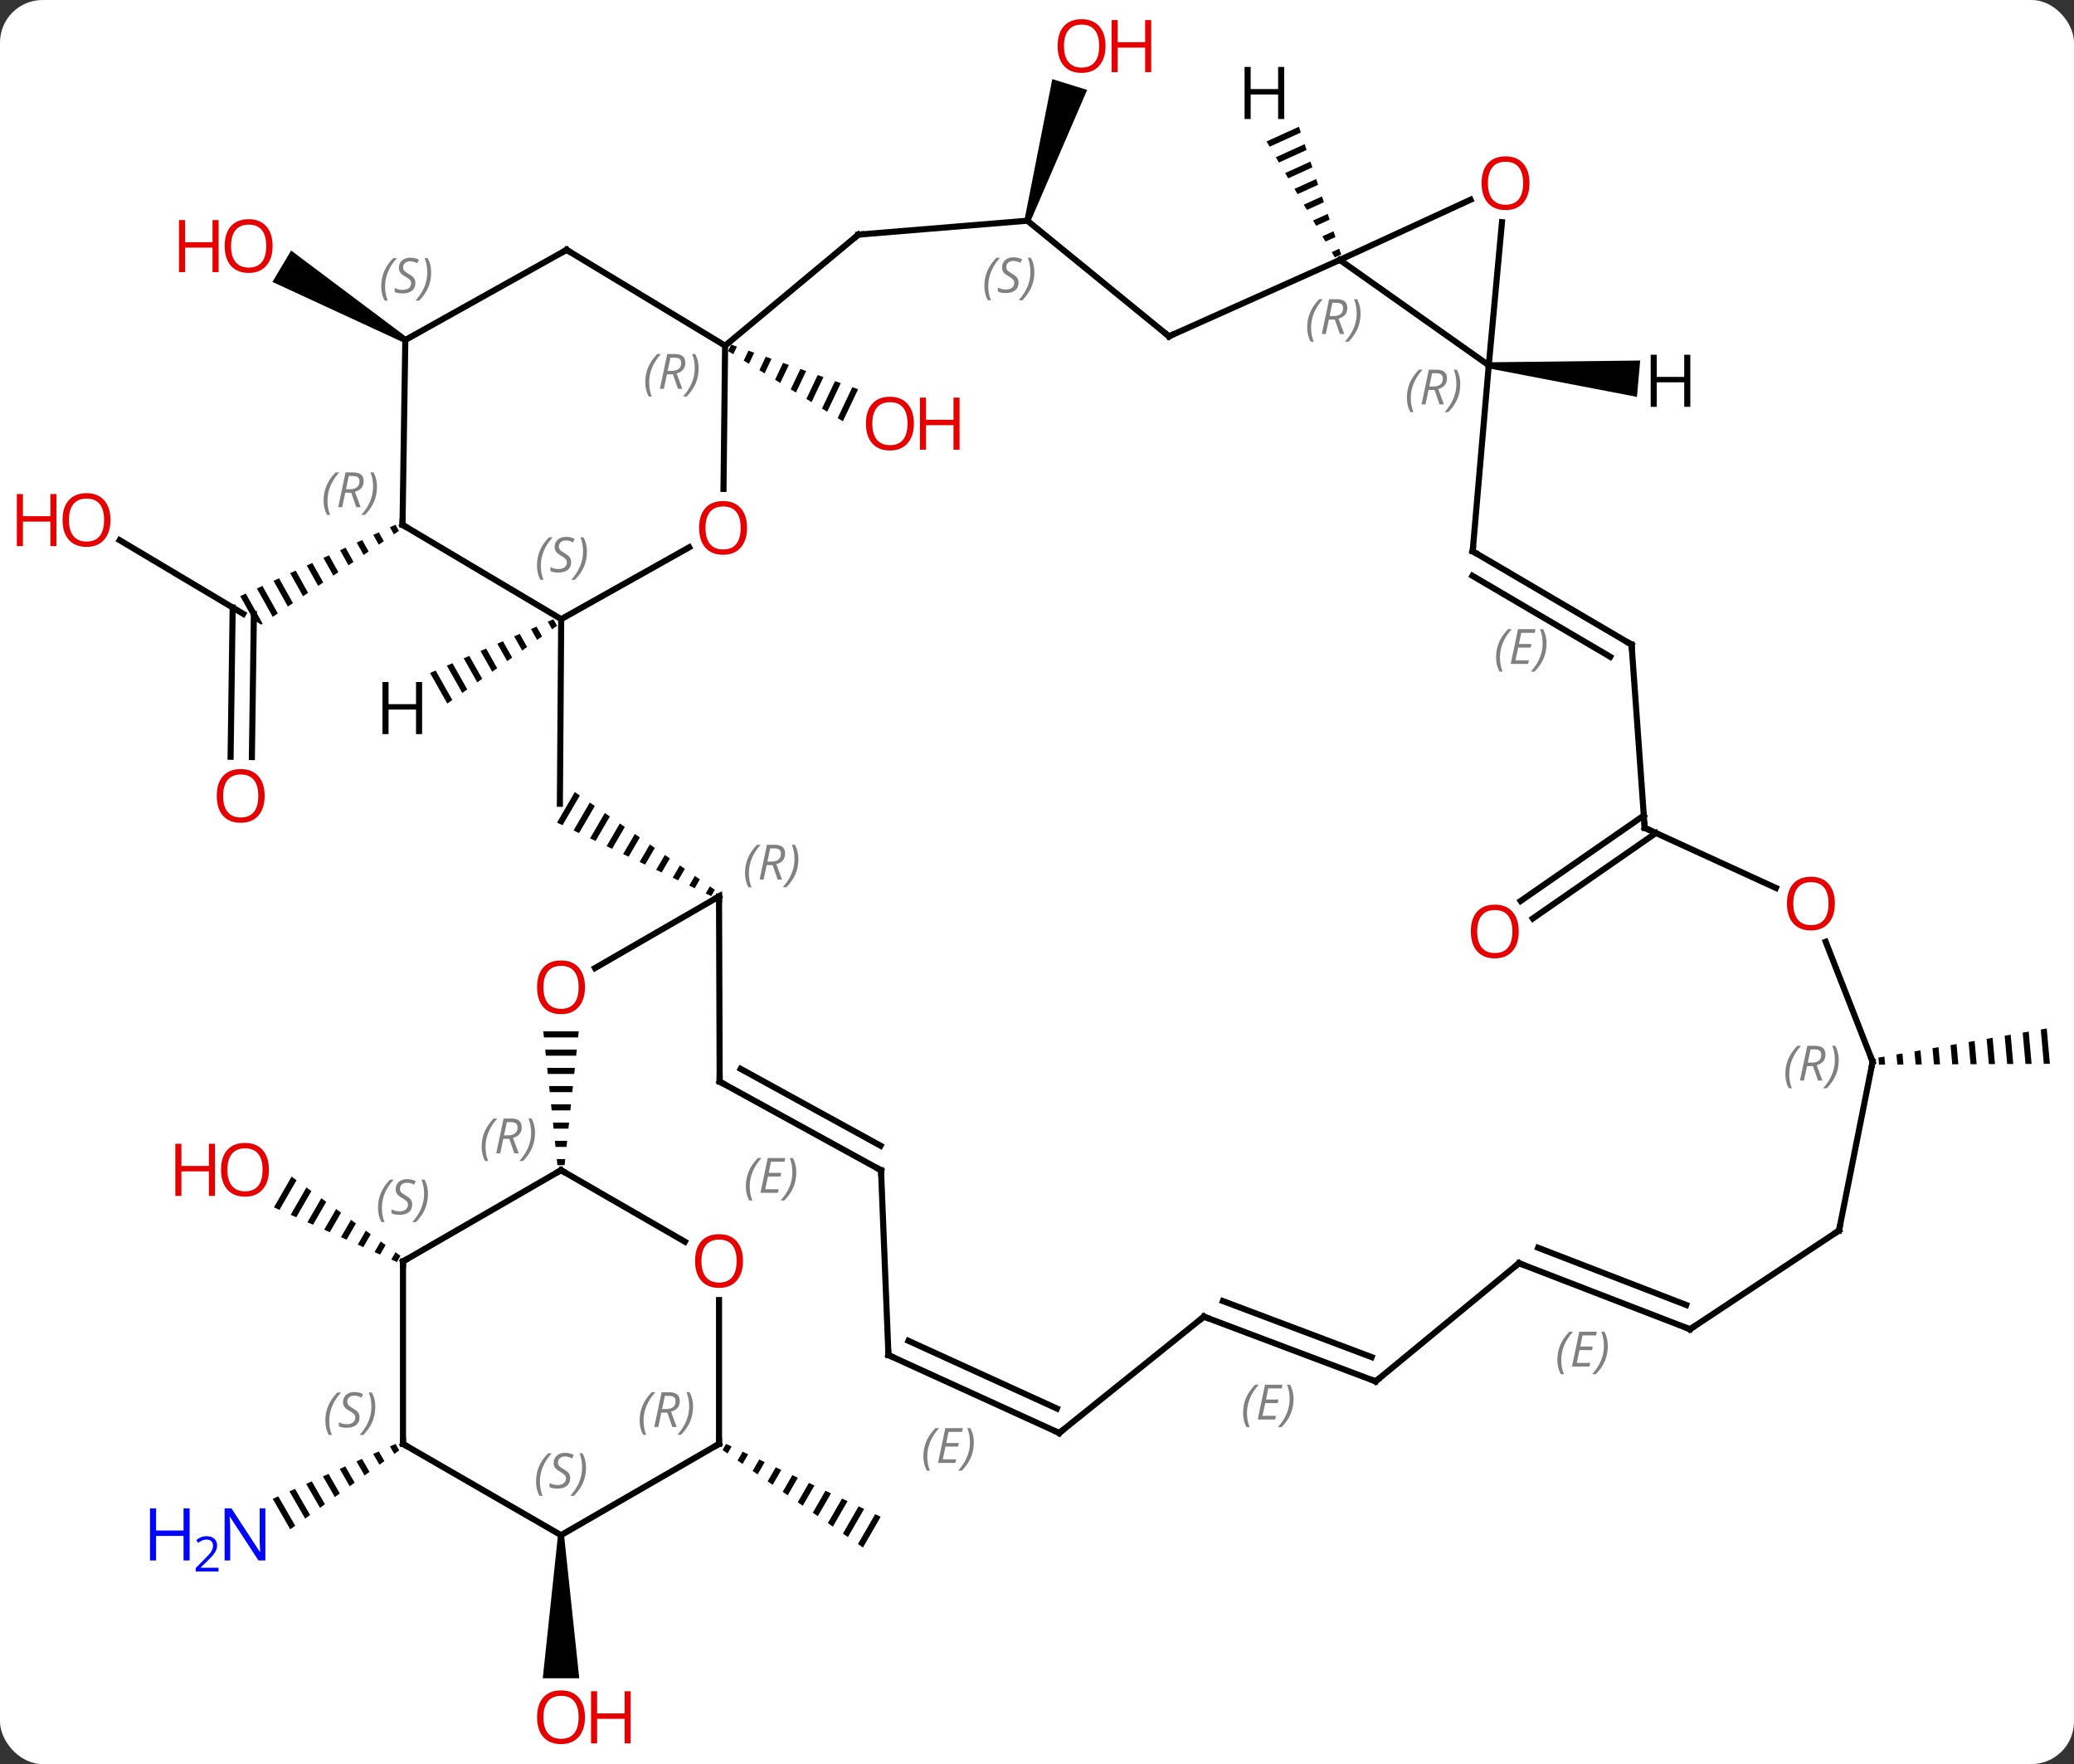 <svg width="341" viewBox="0 0 341 290" style="fill-opacity:1; color-rendering:auto; color-interpolation:auto; text-rendering:auto; stroke:black; stroke-linecap:square; stroke-miterlimit:10; shape-rendering:auto; stroke-opacity:1; fill:black; stroke-dasharray:none; font-weight:normal; stroke-width:1; font-family:'Open Sans'; font-style:normal; stroke-linejoin:miter; font-size:12; stroke-dashoffset:0; image-rendering:auto;" height="290" class="cas-substance-image" xmlns:xlink="http://www.w3.org/1999/xlink" xmlns="http://www.w3.org/2000/svg"><rect x="0" y="0" width="341" height="290" fill="#333333" stroke="none"/><svg class="cas-substance-single-component"><rect y="0" x="0" width="341" stroke="none" ry="7" rx="7" height="290" fill="white" class="cas-substance-group"/><svg y="0" x="0" width="341" viewBox="0 0 341 290" style="fill:black;" height="290" class="cas-substance-single-component-image"><svg><g><g transform="translate(176,145)" style="text-rendering:geometricPrecision; color-rendering:optimizeQuality; color-interpolation:linearRGB; stroke-linecap:butt; image-rendering:optimizeQuality;"><line y2="-56.199" y1="-44.088" x2="-156.327" x1="-136.008" style="fill:none;"/><line y2="-20.592" y1="-45.123" x2="-138.085" x1="-137.744" style="fill:none;"/><line y2="-20.543" y1="-44.064" x2="-134.585" x1="-134.258" style="fill:none;"/><path style="stroke:none;" d="M-110.976 -58.742 L-111.888 -58.323 L-111.888 -58.323 L-111.237 -57.158 L-110.407 -57.723 L-110.976 -58.742 ZM-113.711 -57.485 L-114.622 -57.066 L-114.622 -57.066 L-113.727 -55.462 L-112.897 -56.028 L-112.897 -56.028 L-113.711 -57.485 ZM-116.445 -56.227 L-117.357 -55.808 L-117.357 -55.808 L-116.217 -53.767 L-116.217 -53.767 L-115.387 -54.332 L-115.387 -54.332 L-116.445 -56.227 ZM-119.18 -54.969 L-120.091 -54.55 L-120.091 -54.55 L-118.707 -52.071 L-117.877 -52.636 L-117.877 -52.636 L-119.18 -54.969 ZM-121.915 -53.712 L-122.826 -53.293 L-122.826 -53.293 L-121.197 -50.375 L-120.367 -50.94 L-121.915 -53.712 ZM-124.649 -52.454 L-125.561 -52.035 L-125.561 -52.035 L-123.687 -48.679 L-122.857 -49.245 L-124.649 -52.454 ZM-127.383 -51.197 L-128.295 -50.777 L-126.177 -46.983 L-125.347 -47.549 L-127.383 -51.197 ZM-130.118 -49.939 L-131.03 -49.52 L-128.666 -45.288 L-127.837 -45.853 L-130.118 -49.939 ZM-132.853 -48.681 L-133.764 -48.262 L-131.156 -43.592 L-130.326 -44.157 L-132.853 -48.681 ZM-135.587 -47.424 L-136.499 -47.005 L-136.499 -47.005 L-134.302 -43.071 L-134.302 -43.071 L-133.032 -42.314 L-133.032 -42.314 L-132.816 -42.462 L-135.587 -47.424 Z"/><path style="stroke:none;" d="M-109.103 -89.538 L-109.615 -88.68 L-131.21 -98.659 L-128.134 -103.811 Z"/><path style="stroke:none;" d="M-55.788 -88.351 L-56.292 -87.291 L-56.292 -87.291 L-55.434 -86.766 L-54.84 -88.017 L-54.84 -88.017 L-55.788 -88.351 ZM-52.942 -87.35 L-53.718 -85.716 L-53.718 -85.716 L-52.86 -85.192 L-52.86 -85.192 L-51.994 -87.016 L-51.994 -87.016 L-52.942 -87.35 ZM-50.096 -86.349 L-51.144 -84.142 L-51.144 -84.142 L-50.286 -83.617 L-50.286 -83.617 L-49.148 -86.015 L-49.148 -86.015 L-50.096 -86.349 ZM-47.25 -85.347 L-48.57 -82.568 L-48.57 -82.568 L-47.712 -82.043 L-47.712 -82.043 L-46.301 -85.014 L-46.301 -85.014 L-47.25 -85.347 ZM-44.404 -84.346 L-45.996 -80.993 L-45.138 -80.468 L-43.455 -84.013 L-43.455 -84.013 L-44.404 -84.346 ZM-41.558 -83.345 L-43.422 -79.419 L-43.422 -79.419 L-42.564 -78.894 L-42.564 -78.894 L-40.609 -83.011 L-40.609 -83.011 L-41.558 -83.345 ZM-38.712 -82.344 L-40.849 -77.844 L-40.849 -77.844 L-39.99 -77.32 L-39.99 -77.32 L-37.763 -82.01 L-37.763 -82.01 L-38.712 -82.344 ZM-35.866 -81.343 L-38.275 -76.27 L-38.275 -76.27 L-37.417 -75.745 L-37.417 -75.745 L-34.917 -81.009 L-34.917 -81.009 L-35.866 -81.343 Z"/><line y2="2.367" y1="14.141" x2="-57.78" x1="-78.172" style="fill:none;"/><path style="stroke:none;" d="M-86.673 24.543 L-86.567 25.543 L-80.953 25.543 L-80.847 24.543 ZM-86.356 27.543 L-86.25 28.543 L-81.27 28.543 L-81.164 27.543 ZM-86.039 30.543 L-85.933 31.543 L-81.587 31.543 L-81.481 30.543 ZM-85.721 33.543 L-85.616 34.543 L-81.904 34.543 L-81.799 33.543 ZM-85.404 36.543 L-85.299 37.543 L-82.221 37.543 L-82.116 36.543 ZM-85.087 39.543 L-84.981 40.543 L-82.539 40.543 L-82.433 39.543 ZM-84.77 42.543 L-84.664 43.543 L-82.856 43.543 L-82.75 42.543 ZM-84.453 45.543 L-84.347 46.543 L-83.173 46.543 L-83.067 45.543 Z"/><path style="stroke:none;" d="M-6.599 -108.572 L-7.554 -108.868 L-2.984 -131.996 L2.746 -130.215 Z"/><path style="stroke:none;" d="M-128.054 48.428 L-130.965 53.477 L-130.965 53.477 L-130.046 53.885 L-127.24 49.02 L-128.054 48.428 ZM-125.614 50.204 L-128.208 54.703 L-127.289 55.111 L-127.289 55.111 L-124.8 50.795 L-125.614 50.204 ZM-123.173 51.979 L-125.45 55.928 L-125.45 55.928 L-124.531 56.337 L-122.36 52.571 L-123.173 51.979 ZM-120.733 53.755 L-122.693 57.154 L-122.693 57.154 L-121.774 57.562 L-121.774 57.562 L-119.919 54.346 L-119.919 54.346 L-120.733 53.755 ZM-118.293 55.53 L-119.936 58.379 L-119.016 58.788 L-117.479 56.122 L-118.293 55.53 ZM-115.852 57.305 L-117.178 59.605 L-117.178 59.605 L-116.259 60.013 L-115.039 57.897 L-115.039 57.897 L-115.852 57.305 ZM-113.412 59.081 L-114.421 60.831 L-113.502 61.239 L-113.502 61.239 L-112.599 59.672 L-112.599 59.672 L-113.412 59.081 ZM-110.972 60.856 L-111.664 62.056 L-111.664 62.056 L-110.745 62.465 L-110.745 62.465 L-110.158 61.448 L-110.972 60.856 Z"/><path style="stroke:none;" d="M-110.967 92.371 L-111.885 92.781 L-111.885 92.781 L-111.172 94.018 L-110.357 93.428 L-110.357 93.428 L-110.967 92.371 ZM-113.721 93.602 L-114.639 94.012 L-113.615 95.788 L-113.615 95.788 L-112.801 95.198 L-112.801 95.198 L-113.721 93.602 ZM-116.475 94.833 L-117.394 95.243 L-117.394 95.243 L-116.059 97.558 L-115.244 96.968 L-115.244 96.968 L-116.475 94.833 ZM-119.23 96.064 L-120.148 96.475 L-120.148 96.475 L-118.502 99.328 L-118.502 99.328 L-117.688 98.738 L-119.23 96.064 ZM-121.984 97.295 L-122.902 97.706 L-122.902 97.706 L-120.946 101.098 L-120.131 100.508 L-120.131 100.508 L-121.984 97.295 ZM-124.738 98.527 L-125.656 98.937 L-125.656 98.937 L-123.389 102.867 L-123.389 102.867 L-122.575 102.278 L-122.575 102.278 L-124.738 98.527 ZM-127.492 99.758 L-128.41 100.168 L-128.41 100.168 L-125.833 104.637 L-125.833 104.637 L-125.018 104.047 L-125.018 104.047 L-127.492 99.758 ZM-130.246 100.989 L-131.164 101.399 L-131.164 101.399 L-128.276 106.407 L-127.462 105.817 L-127.462 105.817 L-130.246 100.989 Z"/><path style="stroke:none;" d="M-56.621 92.362 L-57.204 93.373 L-57.204 93.373 L-56.38 93.945 L-56.38 93.945 L-55.714 92.79 L-55.714 92.79 L-56.621 92.362 ZM-53.898 93.646 L-54.73 95.09 L-54.73 95.09 L-53.906 95.662 L-53.906 95.662 L-52.99 94.074 L-52.99 94.074 L-53.898 93.646 ZM-51.174 94.93 L-52.257 96.807 L-52.257 96.807 L-51.432 97.379 L-51.432 97.379 L-50.266 95.358 L-50.266 95.358 L-51.174 94.93 ZM-48.45 96.213 L-49.783 98.524 L-49.783 98.524 L-48.958 99.096 L-48.958 99.096 L-47.542 96.641 L-47.542 96.641 L-48.45 96.213 ZM-45.726 97.497 L-47.309 100.241 L-47.309 100.241 L-46.484 100.813 L-46.484 100.813 L-44.819 97.925 L-44.819 97.925 L-45.726 97.497 ZM-43.003 98.781 L-44.835 101.958 L-44.835 101.958 L-44.01 102.53 L-42.095 99.209 L-42.095 99.209 L-43.003 98.781 ZM-40.279 100.064 L-42.361 103.675 L-42.361 103.675 L-41.536 104.247 L-41.536 104.247 L-39.371 100.492 L-39.371 100.492 L-40.279 100.064 ZM-37.555 101.348 L-39.887 105.392 L-39.062 105.964 L-39.062 105.964 L-36.647 101.776 L-36.647 101.776 L-37.555 101.348 ZM-34.831 102.632 L-37.413 107.109 L-37.413 107.109 L-36.588 107.681 L-36.588 107.681 L-33.923 103.06 L-33.923 103.06 L-34.831 102.632 ZM-32.108 103.916 L-34.939 108.826 L-34.939 108.826 L-34.114 109.398 L-34.114 109.398 L-31.2 104.344 L-31.2 104.344 L-32.108 103.916 Z"/><path style="stroke:none;" d="M-84.26 107.367 L-83.26 107.367 L-80.76 130.89 L-86.76 130.89 Z"/><line y2="-8.06" y1="5.986" x2="96.265" x1="76.019" style="fill:none;"/><line y2="-10.936" y1="3.11" x2="94.27" x1="74.024" style="fill:none;"/><path style="stroke:none;" d="M160.519 24.07 L159.531 24.241 L160.034 29.884 L160.034 29.884 L161.038 29.879 L161.038 29.879 L160.519 24.07 ZM157.554 24.583 L156.565 24.754 L156.565 24.754 L157.024 29.9 L157.024 29.9 L158.027 29.895 L158.027 29.895 L157.554 24.583 ZM154.588 25.096 L153.599 25.267 L154.014 29.915 L154.014 29.915 L155.017 29.91 L155.017 29.91 L154.588 25.096 ZM151.622 25.609 L150.633 25.78 L151.003 29.93 L151.003 29.93 L152.007 29.925 L152.007 29.925 L151.622 25.609 ZM148.656 26.123 L147.667 26.294 L147.993 29.946 L147.993 29.946 L148.996 29.941 L148.996 29.941 L148.656 26.123 ZM145.69 26.636 L144.701 26.807 L144.701 26.807 L144.983 29.961 L144.983 29.961 L145.986 29.956 L145.986 29.956 L145.69 26.636 ZM142.724 27.149 L141.735 27.32 L141.735 27.32 L141.972 29.976 L142.976 29.971 L142.724 27.149 ZM139.758 27.662 L138.769 27.833 L138.962 29.991 L138.962 29.991 L139.965 29.986 L139.965 29.986 L139.758 27.662 ZM136.792 28.175 L135.803 28.346 L135.952 30.007 L135.952 30.007 L136.955 30.002 L136.955 30.002 L136.792 28.175 ZM133.826 28.689 L132.838 28.86 L132.941 30.022 L132.941 30.022 L133.945 30.017 L133.945 30.017 L133.826 28.689 Z"/><line y2="-43.218" y1="-58.725" x2="-83.73" x1="-109.821" style="fill:none;"/><line y2="-89.109" y1="-58.725" x2="-109.359" x1="-109.821" style="fill:none;"/><line y2="-55.026" y1="-43.218" x2="-62.688" x1="-83.73" style="fill:none;"/><line y2="-12.861" y1="-43.218" x2="-83.946" x1="-83.73" style="fill:none;"/><line y2="-103.926" y1="-89.109" x2="-82.842" x1="-109.359" style="fill:none;"/><line y2="-88.173" y1="-64.628" x2="-56.781" x1="-57.044" style="fill:none;"/><path style="stroke:none;" d="M-81.491 -14.793 L-84.417 -9.773 L-83.511 -9.342 L-80.669 -14.219 L-80.669 -14.219 L-81.491 -14.793 ZM-79.024 -13.071 L-81.7 -8.479 L-81.7 -8.479 L-80.795 -8.047 L-78.201 -12.497 L-78.201 -12.497 L-79.024 -13.071 ZM-76.557 -11.349 L-78.984 -7.184 L-78.078 -6.753 L-75.734 -10.775 L-76.557 -11.349 ZM-74.089 -9.626 L-76.267 -5.89 L-75.361 -5.458 L-73.267 -9.052 L-74.089 -9.626 ZM-71.622 -7.904 L-73.55 -4.596 L-72.645 -4.164 L-70.8 -7.33 L-71.622 -7.904 ZM-69.155 -6.182 L-70.834 -3.301 L-70.834 -3.301 L-69.928 -2.87 L-68.332 -5.607 L-69.155 -6.182 ZM-66.688 -4.459 L-68.117 -2.007 L-67.212 -1.575 L-65.865 -3.885 L-66.688 -4.459 ZM-64.22 -2.737 L-65.4 -0.712 L-64.495 -0.281 L-63.398 -2.163 L-63.398 -2.163 L-64.22 -2.737 ZM-61.753 -1.014 L-62.684 0.582 L-61.778 1.014 L-61.778 1.014 L-60.931 -0.44 L-60.931 -0.44 L-61.753 -1.014 ZM-59.286 0.708 L-59.967 1.877 L-59.967 1.877 L-59.062 2.308 L-58.464 1.282 L-59.286 0.708 Z"/><line y2="-88.173" y1="-103.926" x2="-56.781" x1="-82.842" style="fill:none;"/><line y2="-106.431" y1="-88.173" x2="-34.869" x1="-56.781" style="fill:none;"/><line y2="32.811" y1="2.367" x2="-57.675" x1="-57.78" style="fill:none;"/><line y2="-108.72" y1="-106.431" x2="-7.077" x1="-34.869" style="fill:none;"/><line y2="47.385" y1="32.811" x2="-31.143" x1="-57.675" style="fill:none;"/><line y2="43.344" y1="30.716" x2="-31.229" x1="-54.219" style="fill:none;"/></g><g transform="translate(176,145)" style="stroke-linecap:butt; font-size:8.4px; fill:gray; text-rendering:geometricPrecision; image-rendering:optimizeQuality; color-rendering:optimizeQuality; font-family:'Open Sans'; font-style:italic; stroke:gray; color-interpolation:linearRGB;"><path style="stroke:none;" d="M-53.371 50.027 Q-53.371 48.699 -52.902 47.574 Q-52.433 46.449 -51.402 45.371 L-50.793 45.371 Q-51.761 46.433 -52.246 47.605 Q-52.73 48.777 -52.73 50.011 Q-52.73 51.339 -52.293 52.355 L-52.808 52.355 Q-53.371 51.324 -53.371 50.027 ZM-48.108 51.089 L-50.967 51.089 L-49.764 45.371 L-46.889 45.371 L-47.014 45.98 L-49.233 45.98 L-49.608 47.808 L-47.561 47.808 L-47.67 48.402 L-49.733 48.402 L-50.186 50.496 L-47.967 50.496 L-48.108 51.089 ZM-45.076 47.714 Q-45.076 49.042 -45.553 50.175 Q-46.029 51.308 -47.045 52.355 L-47.654 52.355 Q-45.717 50.199 -45.717 47.714 Q-45.717 46.386 -46.154 45.371 L-45.639 45.371 Q-45.076 46.433 -45.076 47.714 Z"/><line y2="-89.709" y1="-108.72" x2="16.2" x1="-7.077" style="fill:none; stroke:black;"/><line y2="77.769" y1="47.385" x2="-29.925" x1="-31.143" style="fill:none; stroke:black;"/><line y2="-102.273" y1="-89.709" x2="44.286" x1="16.2" style="fill:none; stroke:black;"/><line y2="90.57" y1="77.769" x2="-1.845" x1="-29.925" style="fill:none; stroke:black;"/><line y2="86.547" y1="75.422" x2="-2.232" x1="-26.634" style="fill:none; stroke:black;"/><path style="stroke:none;" d="M-24.18 94.433 Q-24.18 93.105 -23.712 91.98 Q-23.243 90.855 -22.212 89.776 L-21.602 89.776 Q-22.571 90.839 -23.055 92.011 Q-23.54 93.183 -23.54 94.417 Q-23.54 95.745 -23.102 96.761 L-23.618 96.761 Q-24.18 95.73 -24.18 94.433 ZM-18.917 95.495 L-21.777 95.495 L-20.573 89.776 L-17.698 89.776 L-17.823 90.386 L-20.042 90.386 L-20.417 92.214 L-18.37 92.214 L-18.48 92.808 L-20.542 92.808 L-20.995 94.901 L-18.777 94.901 L-18.917 95.495 ZM-15.886 92.12 Q-15.886 93.448 -16.362 94.581 Q-16.839 95.714 -17.854 96.761 L-18.464 96.761 Q-16.526 94.605 -16.526 92.12 Q-16.526 90.792 -16.964 89.776 L-16.448 89.776 Q-15.886 90.839 -15.886 92.12 Z"/><line y2="-84.948" y1="-102.273" x2="68.778" x1="44.286" style="fill:none; stroke:black;"/><line y2="-112.17" y1="-102.273" x2="65.781" x1="44.286" style="fill:none; stroke:black;"/><line y2="71.445" y1="90.57" x2="21.939" x1="-1.845" style="fill:none; stroke:black;"/><line y2="-108.476" y1="-84.948" x2="70.95" x1="68.778" style="fill:none; stroke:black;"/><line y2="-54.381" y1="-84.948" x2="66.132" x1="68.778" style="fill:none; stroke:black;"/><line y2="82.086" y1="71.445" x2="50.178" x1="21.939" style="fill:none; stroke:black;"/><line y2="78.098" y1="68.882" x2="49.521" x1="25.064" style="fill:none; stroke:black;"/><path style="stroke:none;" d="M28.385 87.287 Q28.385 85.959 28.854 84.834 Q29.323 83.709 30.354 82.631 L30.963 82.631 Q29.994 83.694 29.51 84.865 Q29.026 86.037 29.026 87.272 Q29.026 88.6 29.463 89.615 L28.948 89.615 Q28.385 88.584 28.385 87.287 ZM33.648 88.35 L30.789 88.35 L31.992 82.631 L34.867 82.631 L34.742 83.24 L32.523 83.24 L32.148 85.069 L34.195 85.069 L34.086 85.662 L32.023 85.662 L31.57 87.756 L33.789 87.756 L33.648 88.35 ZM36.68 84.975 Q36.68 86.303 36.203 87.436 Q35.727 88.569 34.711 89.615 L34.102 89.615 Q36.039 87.459 36.039 84.975 Q36.039 83.647 35.602 82.631 L36.117 82.631 Q36.68 83.694 36.68 84.975 Z"/><line y2="-39.03" y1="-54.381" x2="92.256" x1="66.132" style="fill:none; stroke:black;"/><line y2="-37.036" y1="-50.34" x2="88.741" x1="66.101" style="fill:none; stroke:black;"/><path style="stroke:none;" d="M69.98 -36.92 Q69.98 -38.248 70.449 -39.373 Q70.918 -40.498 71.949 -41.576 L72.558 -41.576 Q71.59 -40.514 71.105 -39.342 Q70.621 -38.17 70.621 -36.935 Q70.621 -35.607 71.058 -34.592 L70.543 -34.592 Q69.98 -35.623 69.98 -36.92 ZM75.244 -35.857 L72.384 -35.857 L73.587 -41.576 L76.462 -41.576 L76.337 -40.967 L74.119 -40.967 L73.744 -39.139 L75.79 -39.139 L75.681 -38.545 L73.619 -38.545 L73.165 -36.451 L75.384 -36.451 L75.244 -35.857 ZM78.275 -39.232 Q78.275 -37.904 77.799 -36.771 Q77.322 -35.639 76.306 -34.592 L75.697 -34.592 Q77.635 -36.748 77.635 -39.232 Q77.635 -40.56 77.197 -41.576 L77.713 -41.576 Q78.275 -40.514 78.275 -39.232 Z"/><line y2="62.658" y1="82.086" x2="73.746" x1="50.178" style="fill:none; stroke:black;"/><line y2="-8.907" y1="-39.03" x2="94.416" x1="92.256" style="fill:none; stroke:black;"/><line y2="73.515" y1="62.658" x2="101.865" x1="73.746" style="fill:none; stroke:black;"/><line y2="69.522" y1="60.121" x2="101.241" x1="76.892" style="fill:none; stroke:black;"/><path style="stroke:none;" d="M80.056 78.579 Q80.056 77.251 80.525 76.126 Q80.994 75.001 82.025 73.923 L82.634 73.923 Q81.666 74.986 81.181 76.157 Q80.697 77.329 80.697 78.564 Q80.697 79.892 81.134 80.907 L80.619 80.907 Q80.056 79.876 80.056 78.579 ZM85.319 79.642 L82.46 79.642 L83.663 73.923 L86.538 73.923 L86.413 74.532 L84.194 74.532 L83.819 76.361 L85.866 76.361 L85.757 76.954 L83.694 76.954 L83.241 79.048 L85.46 79.048 L85.319 79.642 ZM88.351 76.267 Q88.351 77.595 87.874 78.728 Q87.398 79.861 86.382 80.907 L85.773 80.907 Q87.71 78.751 87.71 76.267 Q87.71 74.939 87.273 73.923 L87.788 73.923 Q88.351 74.986 88.351 76.267 Z"/><line y2="0.97" y1="-8.907" x2="115.987" x1="94.416" style="fill:none; stroke:black;"/><line y2="57.288" y1="73.515" x2="126.363" x1="101.865" style="fill:none; stroke:black;"/><line y2="29.529" y1="9.82" x2="131.892" x1="124.176" style="fill:none; stroke:black;"/><line y2="29.529" y1="57.288" x2="131.892" x1="126.363" style="fill:none; stroke:black;"/><line y2="62.367" y1="47.367" x2="-109.74" x1="-83.76" style="fill:none; stroke:black;"/><line y2="59.126" y1="47.367" x2="-63.394" x1="-83.76" style="fill:none; stroke:black;"/><line y2="92.367" y1="62.367" x2="-109.74" x1="-109.74" style="fill:none; stroke:black;"/><line y2="92.367" y1="68.719" x2="-57.78" x1="-57.78" style="fill:none; stroke:black;"/><line y2="107.367" y1="92.367" x2="-83.76" x1="-109.74" style="fill:none; stroke:black;"/><line y2="107.367" y1="92.367" x2="-83.76" x1="-57.78" style="fill:none; stroke:black;"/><path style="fill:black; stroke:none;" d="M-85.016 -43.2 L-85.938 -42.798 L-85.938 -42.798 L-85.231 -41.545 L-84.41 -42.126 L-84.41 -42.126 L-85.016 -43.2 ZM-87.781 -41.995 L-88.702 -41.593 L-88.702 -41.593 L-87.691 -39.802 L-86.871 -40.383 L-87.781 -41.995 ZM-90.545 -40.79 L-91.467 -40.389 L-90.152 -38.059 L-90.152 -38.059 L-89.332 -38.64 L-90.545 -40.79 ZM-93.31 -39.585 L-94.231 -39.184 L-94.231 -39.184 L-92.612 -36.315 L-91.792 -36.897 L-93.31 -39.585 ZM-96.074 -38.38 L-96.996 -37.979 L-95.073 -34.572 L-94.253 -35.153 L-94.253 -35.153 L-96.074 -38.38 ZM-98.839 -37.175 L-99.76 -36.774 L-97.533 -32.829 L-96.713 -33.41 L-96.713 -33.41 L-98.839 -37.175 ZM-101.603 -35.971 L-102.525 -35.569 L-99.994 -31.085 L-99.174 -31.666 L-99.174 -31.666 L-101.603 -35.971 ZM-104.368 -34.766 L-105.289 -34.364 L-102.455 -29.342 L-102.455 -29.342 L-101.634 -29.923 L-104.368 -34.766 Z"/><path style="fill:black; stroke:none;" d="M37.56 -124.165 L32.237 -121.747 L32.237 -121.747 L32.748 -120.881 L32.748 -120.881 L37.876 -123.211 L37.876 -123.211 L37.56 -124.165 ZM38.508 -121.302 L33.768 -119.148 L33.768 -119.148 L34.279 -118.282 L34.279 -118.282 L38.824 -120.347 L38.824 -120.347 L38.508 -121.302 ZM39.456 -118.438 L35.299 -116.549 L35.299 -116.549 L35.809 -115.683 L35.809 -115.683 L39.773 -117.484 L39.773 -117.484 L39.456 -118.438 ZM40.405 -115.574 L36.83 -113.95 L36.83 -113.95 L37.34 -113.084 L37.34 -113.084 L40.721 -114.62 L40.721 -114.62 L40.405 -115.574 ZM41.353 -112.711 L38.361 -111.351 L38.361 -111.351 L38.871 -110.485 L38.871 -110.485 L41.669 -111.756 L41.669 -111.756 L41.353 -112.711 ZM42.301 -109.847 L39.892 -108.752 L39.892 -108.752 L40.403 -107.886 L40.403 -107.886 L42.618 -108.892 L42.301 -109.847 ZM43.25 -106.983 L41.423 -106.153 L41.423 -106.153 L41.933 -105.287 L41.933 -105.287 L43.566 -106.029 L43.566 -106.029 L43.25 -106.983 ZM44.198 -104.12 L42.954 -103.555 L42.954 -103.555 L43.464 -102.688 L43.464 -102.688 L44.514 -103.165 L44.514 -103.165 L44.198 -104.12 Z"/><path style="fill:black; stroke:none;" d="M68.734 -84.45 L68.823 -85.446 L93.675 -85.733 L93.141 -79.757 Z"/></g><g transform="translate(176,145)" style="fill:rgb(230,0,0); text-rendering:geometricPrecision; color-rendering:optimizeQuality; image-rendering:optimizeQuality; font-family:'Open Sans'; stroke:rgb(230,0,0); color-interpolation:linearRGB;"><path style="stroke:none;" d="M-157.84 -59.518 Q-157.84 -57.456 -158.88 -56.276 Q-159.919 -55.096 -161.762 -55.096 Q-163.653 -55.096 -164.684 -56.261 Q-165.715 -57.425 -165.715 -59.534 Q-165.715 -61.628 -164.684 -62.776 Q-163.653 -63.925 -161.762 -63.925 Q-159.903 -63.925 -158.872 -62.753 Q-157.84 -61.581 -157.84 -59.518 ZM-164.669 -59.518 Q-164.669 -57.784 -163.926 -56.878 Q-163.184 -55.971 -161.762 -55.971 Q-160.34 -55.971 -159.614 -56.87 Q-158.887 -57.768 -158.887 -59.518 Q-158.887 -61.253 -159.614 -62.143 Q-160.34 -63.034 -161.762 -63.034 Q-163.184 -63.034 -163.926 -62.136 Q-164.669 -61.237 -164.669 -59.518 Z"/><path style="stroke:none;" d="M-166.715 -55.221 L-167.715 -55.221 L-167.715 -59.253 L-172.231 -59.253 L-172.231 -55.221 L-173.231 -55.221 L-173.231 -63.784 L-172.231 -63.784 L-172.231 -60.143 L-167.715 -60.143 L-167.715 -63.784 L-166.715 -63.784 L-166.715 -55.221 Z"/><path style="stroke:none;" d="M-132.488 -14.161 Q-132.488 -12.099 -133.527 -10.919 Q-134.566 -9.739 -136.409 -9.739 Q-138.3 -9.739 -139.331 -10.903 Q-140.363 -12.068 -140.363 -14.177 Q-140.363 -16.271 -139.331 -17.419 Q-138.3 -18.568 -136.409 -18.568 Q-134.55 -18.568 -133.519 -17.396 Q-132.488 -16.224 -132.488 -14.161 ZM-139.316 -14.161 Q-139.316 -12.427 -138.573 -11.521 Q-137.831 -10.614 -136.409 -10.614 Q-134.988 -10.614 -134.261 -11.513 Q-133.534 -12.411 -133.534 -14.161 Q-133.534 -15.896 -134.261 -16.786 Q-134.988 -17.677 -136.409 -17.677 Q-137.831 -17.677 -138.573 -16.779 Q-139.316 -15.88 -139.316 -14.161 Z"/><path style="stroke:none;" d="M-131.183 -104.557 Q-131.183 -102.495 -132.222 -101.315 Q-133.261 -100.135 -135.104 -100.135 Q-136.995 -100.135 -138.026 -101.299 Q-139.058 -102.464 -139.058 -104.573 Q-139.058 -106.667 -138.026 -107.815 Q-136.995 -108.964 -135.104 -108.964 Q-133.245 -108.964 -132.214 -107.792 Q-131.183 -106.62 -131.183 -104.557 ZM-138.011 -104.557 Q-138.011 -102.823 -137.268 -101.917 Q-136.526 -101.01 -135.104 -101.01 Q-133.683 -101.01 -132.956 -101.909 Q-132.229 -102.807 -132.229 -104.557 Q-132.229 -106.292 -132.956 -107.182 Q-133.683 -108.073 -135.104 -108.073 Q-136.526 -108.073 -137.268 -107.174 Q-138.011 -106.276 -138.011 -104.557 Z"/><path style="stroke:none;" d="M-140.058 -100.26 L-141.058 -100.26 L-141.058 -104.292 L-145.573 -104.292 L-145.573 -100.26 L-146.573 -100.26 L-146.573 -108.823 L-145.573 -108.823 L-145.573 -105.182 L-141.058 -105.182 L-141.058 -108.823 L-140.058 -108.823 L-140.058 -100.26 Z"/><path style="stroke:none;" d="M-25.747 -75.367 Q-25.747 -73.305 -26.787 -72.125 Q-27.826 -70.945 -29.669 -70.945 Q-31.56 -70.945 -32.591 -72.109 Q-33.623 -73.274 -33.623 -75.383 Q-33.623 -77.477 -32.591 -78.625 Q-31.56 -79.774 -29.669 -79.774 Q-27.81 -79.774 -26.779 -78.602 Q-25.747 -77.43 -25.747 -75.367 ZM-32.576 -75.367 Q-32.576 -73.633 -31.833 -72.727 Q-31.091 -71.82 -29.669 -71.82 Q-28.247 -71.82 -27.521 -72.719 Q-26.794 -73.617 -26.794 -75.367 Q-26.794 -77.102 -27.521 -77.992 Q-28.247 -78.883 -29.669 -78.883 Q-31.091 -78.883 -31.833 -77.984 Q-32.576 -77.086 -32.576 -75.367 Z"/><path style="stroke:none;" d="M-18.232 -71.07 L-19.232 -71.07 L-19.232 -75.102 L-23.747 -75.102 L-23.747 -71.07 L-24.747 -71.07 L-24.747 -79.633 L-23.747 -79.633 L-23.747 -75.992 L-19.232 -75.992 L-19.232 -79.633 L-18.232 -79.633 L-18.232 -71.07 Z"/><path style="stroke:none;" d="M-79.823 17.297 Q-79.823 19.359 -80.862 20.539 Q-81.901 21.719 -83.744 21.719 Q-85.635 21.719 -86.666 20.555 Q-87.698 19.39 -87.698 17.281 Q-87.698 15.187 -86.666 14.039 Q-85.635 12.89 -83.744 12.89 Q-81.885 12.89 -80.854 14.062 Q-79.823 15.234 -79.823 17.297 ZM-86.651 17.297 Q-86.651 19.031 -85.908 19.937 Q-85.166 20.844 -83.744 20.844 Q-82.323 20.844 -81.596 19.945 Q-80.869 19.047 -80.869 17.297 Q-80.869 15.562 -81.596 14.672 Q-82.323 13.781 -83.744 13.781 Q-85.166 13.781 -85.908 14.68 Q-86.651 15.578 -86.651 17.297 Z"/><path style="stroke:none;" d="M5.764 -137.437 Q5.764 -135.375 4.725 -134.195 Q3.686 -133.015 1.843 -133.015 Q-0.048 -133.015 -1.079 -134.179 Q-2.111 -135.344 -2.111 -137.453 Q-2.111 -139.547 -1.079 -140.695 Q-0.048 -141.844 1.843 -141.844 Q3.702 -141.844 4.733 -140.672 Q5.764 -139.5 5.764 -137.437 ZM-1.064 -137.437 Q-1.064 -135.703 -0.321 -134.797 Q0.421 -133.89 1.843 -133.89 Q3.264 -133.89 3.991 -134.789 Q4.718 -135.687 4.718 -137.437 Q4.718 -139.172 3.991 -140.062 Q3.264 -140.953 1.843 -140.953 Q0.421 -140.953 -0.321 -140.054 Q-1.064 -139.156 -1.064 -137.437 Z"/><path style="stroke:none;" d="M13.28 -133.14 L12.28 -133.14 L12.28 -137.172 L7.764 -137.172 L7.764 -133.14 L6.764 -133.14 L6.764 -141.703 L7.764 -141.703 L7.764 -138.062 L12.28 -138.062 L12.28 -141.703 L13.28 -141.703 L13.28 -133.14 Z"/><path style="stroke:none;" d="M-131.782 47.297 Q-131.782 49.359 -132.822 50.539 Q-133.861 51.719 -135.704 51.719 Q-137.595 51.719 -138.626 50.554 Q-139.657 49.39 -139.657 47.281 Q-139.657 45.187 -138.626 44.039 Q-137.595 42.89 -135.704 42.89 Q-133.845 42.89 -132.814 44.062 Q-131.782 45.234 -131.782 47.297 ZM-138.611 47.297 Q-138.611 49.031 -137.868 49.937 Q-137.126 50.844 -135.704 50.844 Q-134.282 50.844 -133.556 49.945 Q-132.829 49.047 -132.829 47.297 Q-132.829 45.562 -133.556 44.672 Q-134.282 43.781 -135.704 43.781 Q-137.126 43.781 -137.868 44.679 Q-138.611 45.578 -138.611 47.297 Z"/><path style="stroke:none;" d="M-140.657 51.594 L-141.657 51.594 L-141.657 47.562 L-146.173 47.562 L-146.173 51.594 L-147.173 51.594 L-147.173 43.031 L-146.173 43.031 L-146.173 46.672 L-141.657 46.672 L-141.657 43.031 L-140.657 43.031 L-140.657 51.594 Z"/><path style="fill:rgb(0,5,255); stroke:none;" d="M-132.368 111.523 L-133.509 111.523 L-138.197 104.336 L-138.243 104.336 Q-138.15 105.601 -138.15 106.648 L-138.15 111.523 L-139.072 111.523 L-139.072 102.961 L-137.947 102.961 L-133.275 110.117 L-133.228 110.117 Q-133.228 109.961 -133.275 109.101 Q-133.322 108.242 -133.306 107.867 L-133.306 102.961 L-132.368 102.961 L-132.368 111.523 Z"/><path style="fill:rgb(0,5,255); stroke:none;" d="M-144.822 111.523 L-145.822 111.523 L-145.822 107.492 L-150.337 107.492 L-150.337 111.523 L-151.337 111.523 L-151.337 102.961 L-150.337 102.961 L-150.337 106.601 L-145.822 106.601 L-145.822 102.961 L-144.822 102.961 L-144.822 111.523 Z"/><path style="fill:rgb(0,5,255); stroke:none;" d="M-140.072 113.333 L-143.822 113.333 L-143.822 112.77 L-142.322 111.254 Q-141.634 110.567 -141.415 110.27 Q-141.197 109.973 -141.087 109.692 Q-140.978 109.411 -140.978 109.083 Q-140.978 108.629 -141.251 108.364 Q-141.525 108.098 -142.025 108.098 Q-142.368 108.098 -142.689 108.215 Q-143.009 108.333 -143.4 108.629 L-143.743 108.192 Q-142.962 107.536 -142.025 107.536 Q-141.228 107.536 -140.767 107.95 Q-140.306 108.364 -140.306 109.051 Q-140.306 109.598 -140.611 110.129 Q-140.915 110.661 -141.759 111.473 L-143.009 112.692 L-143.009 112.723 L-140.072 112.723 L-140.072 113.333 Z"/><path style="stroke:none;" d="M-79.823 137.297 Q-79.823 139.359 -80.862 140.539 Q-81.901 141.719 -83.744 141.719 Q-85.635 141.719 -86.666 140.554 Q-87.698 139.39 -87.698 137.281 Q-87.698 135.187 -86.666 134.039 Q-85.635 132.89 -83.744 132.89 Q-81.885 132.89 -80.854 134.062 Q-79.823 135.234 -79.823 137.297 ZM-86.651 137.297 Q-86.651 139.031 -85.908 139.937 Q-85.166 140.844 -83.744 140.844 Q-82.323 140.844 -81.596 139.945 Q-80.869 139.047 -80.869 137.297 Q-80.869 135.562 -81.596 134.672 Q-82.323 133.781 -83.744 133.781 Q-85.166 133.781 -85.908 134.679 Q-86.651 135.578 -86.651 137.297 Z"/><path style="stroke:none;" d="M-72.307 141.594 L-73.307 141.594 L-73.307 137.562 L-77.823 137.562 L-77.823 141.594 L-78.823 141.594 L-78.823 133.031 L-77.823 133.031 L-77.823 136.672 L-73.307 136.672 L-73.307 133.031 L-72.307 133.031 L-72.307 141.594 Z"/><path style="stroke:none;" d="M73.706 8.123 Q73.706 10.185 72.666 11.365 Q71.627 12.545 69.784 12.545 Q67.893 12.545 66.862 11.38 Q65.831 10.216 65.831 8.107 Q65.831 6.013 66.862 4.865 Q67.893 3.716 69.784 3.716 Q71.643 3.716 72.674 4.888 Q73.706 6.06 73.706 8.123 ZM66.877 8.123 Q66.877 9.857 67.62 10.763 Q68.362 11.67 69.784 11.67 Q71.206 11.67 71.932 10.771 Q72.659 9.873 72.659 8.123 Q72.659 6.388 71.932 5.498 Q71.206 4.607 69.784 4.607 Q68.362 4.607 67.62 5.505 Q66.877 6.404 66.877 8.123 Z"/></g><g transform="translate(176,145)" style="stroke-linecap:butt; text-rendering:geometricPrecision; color-rendering:optimizeQuality; image-rendering:optimizeQuality; font-family:'Open Sans'; color-interpolation:linearRGB; stroke-miterlimit:5;"><path style="fill:none;" d="M-109.391 -58.469 L-109.821 -58.725 L-109.813 -59.225"/></g><g transform="translate(176,145)" style="stroke-linecap:butt; font-size:8.4px; fill:gray; text-rendering:geometricPrecision; image-rendering:optimizeQuality; color-rendering:optimizeQuality; font-family:'Open Sans'; font-style:italic; stroke:gray; color-interpolation:linearRGB; stroke-miterlimit:5;"><path style="stroke:none;" d="M-122.796 -62.687 Q-122.796 -64.015 -122.327 -65.14 Q-121.859 -66.265 -120.827 -67.343 L-120.218 -67.343 Q-121.187 -66.28 -121.671 -65.109 Q-122.156 -63.937 -122.156 -62.702 Q-122.156 -61.374 -121.718 -60.358 L-122.234 -60.358 Q-122.796 -61.39 -122.796 -62.687 ZM-119.236 -63.999 L-119.736 -61.624 L-120.392 -61.624 L-119.189 -67.343 L-117.939 -67.343 Q-116.205 -67.343 -116.205 -65.905 Q-116.205 -64.546 -117.642 -64.155 L-116.705 -61.624 L-117.424 -61.624 L-118.252 -63.999 L-119.236 -63.999 ZM-118.658 -66.749 Q-119.049 -64.827 -119.111 -64.577 L-118.455 -64.577 Q-117.705 -64.577 -117.299 -64.905 Q-116.892 -65.234 -116.892 -65.859 Q-116.892 -66.327 -117.15 -66.538 Q-117.408 -66.749 -118.002 -66.749 L-118.658 -66.749 ZM-114.019 -64.999 Q-114.019 -63.671 -114.495 -62.538 Q-114.972 -61.405 -115.988 -60.358 L-116.597 -60.358 Q-114.659 -62.515 -114.659 -64.999 Q-114.659 -66.327 -115.097 -67.343 L-114.581 -67.343 Q-114.019 -66.28 -114.019 -64.999 Z"/><path style="stroke:none;" d="M-87.714 -52.014 Q-87.714 -53.342 -87.245 -54.467 Q-86.777 -55.592 -85.745 -56.67 L-85.136 -56.67 Q-86.105 -55.608 -86.589 -54.436 Q-87.073 -53.264 -87.073 -52.03 Q-87.073 -50.702 -86.636 -49.686 L-87.152 -49.686 Q-87.714 -50.717 -87.714 -52.014 ZM-82.091 -52.608 Q-82.091 -51.78 -82.638 -51.327 Q-83.185 -50.873 -84.185 -50.873 Q-84.591 -50.873 -84.904 -50.928 Q-85.216 -50.983 -85.498 -51.123 L-85.498 -51.78 Q-84.873 -51.452 -84.17 -51.452 Q-83.545 -51.452 -83.17 -51.748 Q-82.795 -52.045 -82.795 -52.561 Q-82.795 -52.873 -82.998 -53.1 Q-83.201 -53.327 -83.763 -53.655 Q-84.357 -53.983 -84.584 -54.311 Q-84.81 -54.639 -84.81 -55.092 Q-84.81 -55.827 -84.295 -56.288 Q-83.779 -56.748 -82.935 -56.748 Q-82.56 -56.748 -82.224 -56.67 Q-81.888 -56.592 -81.513 -56.42 L-81.779 -55.827 Q-82.029 -55.983 -82.349 -56.069 Q-82.67 -56.155 -82.935 -56.155 Q-83.466 -56.155 -83.787 -55.881 Q-84.107 -55.608 -84.107 -55.139 Q-84.107 -54.936 -84.037 -54.788 Q-83.966 -54.639 -83.826 -54.506 Q-83.685 -54.373 -83.263 -54.123 Q-82.701 -53.78 -82.498 -53.584 Q-82.295 -53.389 -82.193 -53.155 Q-82.091 -52.92 -82.091 -52.608 ZM-79.497 -54.327 Q-79.497 -52.998 -79.974 -51.866 Q-80.45 -50.733 -81.466 -49.686 L-82.075 -49.686 Q-80.138 -51.842 -80.138 -54.327 Q-80.138 -55.655 -80.575 -56.67 L-80.06 -56.67 Q-79.497 -55.608 -79.497 -54.327 Z"/><path style="stroke:none;" d="M-113.324 -97.905 Q-113.324 -99.233 -112.856 -100.358 Q-112.387 -101.483 -111.356 -102.561 L-110.746 -102.561 Q-111.715 -101.499 -112.199 -100.327 Q-112.684 -99.155 -112.684 -97.921 Q-112.684 -96.592 -112.246 -95.577 L-112.762 -95.577 Q-113.324 -96.608 -113.324 -97.905 ZM-107.702 -98.499 Q-107.702 -97.671 -108.249 -97.217 Q-108.796 -96.764 -109.796 -96.764 Q-110.202 -96.764 -110.514 -96.819 Q-110.827 -96.874 -111.108 -97.014 L-111.108 -97.671 Q-110.483 -97.342 -109.78 -97.342 Q-109.155 -97.342 -108.78 -97.639 Q-108.405 -97.936 -108.405 -98.452 Q-108.405 -98.764 -108.608 -98.991 Q-108.811 -99.217 -109.374 -99.546 Q-109.968 -99.874 -110.194 -100.202 Q-110.421 -100.53 -110.421 -100.983 Q-110.421 -101.717 -109.905 -102.178 Q-109.389 -102.639 -108.546 -102.639 Q-108.171 -102.639 -107.835 -102.561 Q-107.499 -102.483 -107.124 -102.311 L-107.389 -101.717 Q-107.639 -101.874 -107.96 -101.96 Q-108.28 -102.046 -108.546 -102.046 Q-109.077 -102.046 -109.397 -101.772 Q-109.718 -101.499 -109.718 -101.03 Q-109.718 -100.827 -109.647 -100.678 Q-109.577 -100.53 -109.436 -100.397 Q-109.296 -100.264 -108.874 -100.014 Q-108.311 -99.671 -108.108 -99.475 Q-107.905 -99.28 -107.803 -99.046 Q-107.702 -98.811 -107.702 -98.499 ZM-105.107 -100.217 Q-105.107 -98.889 -105.584 -97.756 Q-106.061 -96.624 -107.076 -95.577 L-107.686 -95.577 Q-105.748 -97.733 -105.748 -100.217 Q-105.748 -101.546 -106.186 -102.561 L-105.67 -102.561 Q-105.107 -101.499 -105.107 -100.217 Z"/></g><g transform="translate(176,145)" style="stroke-linecap:butt; fill:rgb(230,0,0); text-rendering:geometricPrecision; color-rendering:optimizeQuality; image-rendering:optimizeQuality; font-family:'Open Sans'; stroke:rgb(230,0,0); color-interpolation:linearRGB; stroke-miterlimit:5;"><path style="stroke:none;" d="M-53.179 -58.222 Q-53.179 -56.16 -54.219 -54.98 Q-55.258 -53.8 -57.101 -53.8 Q-58.992 -53.8 -60.023 -54.965 Q-61.054 -56.129 -61.054 -58.238 Q-61.054 -60.332 -60.023 -61.48 Q-58.992 -62.629 -57.101 -62.629 Q-55.242 -62.629 -54.211 -61.457 Q-53.179 -60.285 -53.179 -58.222 ZM-60.008 -58.222 Q-60.008 -56.488 -59.265 -55.582 Q-58.523 -54.675 -57.101 -54.675 Q-55.679 -54.675 -54.953 -55.574 Q-54.226 -56.472 -54.226 -58.222 Q-54.226 -59.957 -54.953 -60.847 Q-55.679 -61.738 -57.101 -61.738 Q-58.523 -61.738 -59.265 -60.84 Q-60.008 -59.941 -60.008 -58.222 Z"/><path style="fill:none; stroke:black;" d="M-83.278 -103.682 L-82.842 -103.926 L-82.414 -103.667"/></g><g transform="translate(176,145)" style="stroke-linecap:butt; font-size:8.4px; fill:gray; text-rendering:geometricPrecision; image-rendering:optimizeQuality; color-rendering:optimizeQuality; font-family:'Open Sans'; font-style:italic; stroke:gray; color-interpolation:linearRGB; stroke-miterlimit:5;"><path style="stroke:none;" d="M-69.907 -82.145 Q-69.907 -83.473 -69.438 -84.598 Q-68.97 -85.723 -67.938 -86.801 L-67.329 -86.801 Q-68.298 -85.739 -68.782 -84.567 Q-69.266 -83.395 -69.266 -82.161 Q-69.266 -80.832 -68.829 -79.817 L-69.345 -79.817 Q-69.907 -80.848 -69.907 -82.145 ZM-66.347 -83.457 L-66.847 -81.082 L-67.503 -81.082 L-66.3 -86.801 L-65.05 -86.801 Q-63.316 -86.801 -63.316 -85.364 Q-63.316 -84.004 -64.753 -83.614 L-63.816 -81.082 L-64.534 -81.082 L-65.363 -83.457 L-66.347 -83.457 ZM-65.769 -86.207 Q-66.159 -84.286 -66.222 -84.036 L-65.566 -84.036 Q-64.816 -84.036 -64.409 -84.364 Q-64.003 -84.692 -64.003 -85.317 Q-64.003 -85.786 -64.261 -85.997 Q-64.519 -86.207 -65.113 -86.207 L-65.769 -86.207 ZM-61.13 -84.457 Q-61.13 -83.129 -61.606 -81.997 Q-62.083 -80.864 -63.099 -79.817 L-63.708 -79.817 Q-61.77 -81.973 -61.77 -84.457 Q-61.77 -85.786 -62.208 -86.801 L-61.692 -86.801 Q-61.13 -85.739 -61.13 -84.457 Z"/><path style="fill:none; stroke:black;" d="M-58.213 2.617 L-57.78 2.367 L-57.778 2.867"/><path style="stroke:none;" d="M-53.508 -1.469 Q-53.508 -2.797 -53.04 -3.922 Q-52.571 -5.047 -51.54 -6.125 L-50.93 -6.125 Q-51.899 -5.063 -52.383 -3.891 Q-52.868 -2.719 -52.868 -1.484 Q-52.868 -0.156 -52.43 0.859 L-52.946 0.859 Q-53.508 -0.172 -53.508 -1.469 ZM-49.948 -2.781 L-50.448 -0.406 L-51.105 -0.406 L-49.901 -6.125 L-48.651 -6.125 Q-46.917 -6.125 -46.917 -4.688 Q-46.917 -3.328 -48.355 -2.938 L-47.417 -0.406 L-48.136 -0.406 L-48.964 -2.781 L-49.948 -2.781 ZM-49.37 -5.531 Q-49.761 -3.61 -49.823 -3.36 L-49.167 -3.36 Q-48.417 -3.36 -48.011 -3.688 Q-47.605 -4.016 -47.605 -4.641 Q-47.605 -5.109 -47.862 -5.32 Q-48.12 -5.531 -48.714 -5.531 L-49.37 -5.531 ZM-44.731 -3.781 Q-44.731 -2.453 -45.208 -1.32 Q-45.684 -0.188 -46.7 0.859 L-47.309 0.859 Q-45.372 -1.297 -45.372 -3.781 Q-45.372 -5.109 -45.809 -6.125 L-45.294 -6.125 Q-44.731 -5.063 -44.731 -3.781 Z"/><path style="fill:none; stroke:black;" d="M-35.253 -106.111 L-34.869 -106.431 L-34.371 -106.472"/><path style="fill:none; stroke:black;" d="M-57.677 32.311 L-57.675 32.811 L-57.237 33.052"/><path style="stroke:none;" d="M-14.153 -97.968 Q-14.153 -99.296 -13.685 -100.421 Q-13.216 -101.546 -12.185 -102.624 L-11.575 -102.624 Q-12.544 -101.561 -13.028 -100.389 Q-13.513 -99.218 -13.513 -97.983 Q-13.513 -96.655 -13.075 -95.639 L-13.591 -95.639 Q-14.153 -96.671 -14.153 -97.968 ZM-8.531 -98.561 Q-8.531 -97.733 -9.078 -97.28 Q-9.625 -96.827 -10.625 -96.827 Q-11.031 -96.827 -11.344 -96.882 Q-11.656 -96.936 -11.937 -97.077 L-11.937 -97.733 Q-11.312 -97.405 -10.609 -97.405 Q-9.984 -97.405 -9.609 -97.702 Q-9.234 -97.999 -9.234 -98.514 Q-9.234 -98.827 -9.437 -99.053 Q-9.64 -99.28 -10.203 -99.608 Q-10.797 -99.936 -11.023 -100.264 Q-11.25 -100.593 -11.25 -101.046 Q-11.25 -101.78 -10.734 -102.241 Q-10.219 -102.702 -9.375 -102.702 Q-9 -102.702 -8.664 -102.624 Q-8.328 -102.546 -7.953 -102.374 L-8.219 -101.78 Q-8.469 -101.936 -8.789 -102.022 Q-9.109 -102.108 -9.375 -102.108 Q-9.906 -102.108 -10.226 -101.835 Q-10.547 -101.561 -10.547 -101.093 Q-10.547 -100.889 -10.476 -100.741 Q-10.406 -100.593 -10.265 -100.46 Q-10.125 -100.327 -9.703 -100.077 Q-9.14 -99.733 -8.937 -99.538 Q-8.734 -99.343 -8.633 -99.108 Q-8.531 -98.874 -8.531 -98.561 ZM-5.936 -100.28 Q-5.936 -98.952 -6.413 -97.819 Q-6.89 -96.686 -7.905 -95.639 L-8.515 -95.639 Q-6.577 -97.796 -6.577 -100.28 Q-6.577 -101.608 -7.015 -102.624 L-6.499 -102.624 Q-5.936 -101.561 -5.936 -100.28 Z"/><path style="fill:none; stroke:black;" d="M-31.581 47.144 L-31.143 47.385 L-31.123 47.885"/><path style="fill:none; stroke:black;" d="M15.813 -90.025 L16.2 -89.709 L16.656 -89.913"/><path style="fill:none; stroke:black;" d="M-29.945 77.269 L-29.925 77.769 L-29.47 77.976"/><path style="stroke:none;" d="M38.924 -91.156 Q38.924 -92.485 39.393 -93.61 Q39.861 -94.735 40.893 -95.813 L41.502 -95.813 Q40.533 -94.75 40.049 -93.578 Q39.564 -92.406 39.564 -91.172 Q39.564 -89.844 40.002 -88.828 L39.486 -88.828 Q38.924 -89.86 38.924 -91.156 ZM42.484 -92.469 L41.984 -90.094 L41.328 -90.094 L42.531 -95.813 L43.781 -95.813 Q45.515 -95.813 45.515 -94.375 Q45.515 -93.016 44.078 -92.625 L45.015 -90.094 L44.296 -90.094 L43.468 -92.469 L42.484 -92.469 ZM43.062 -95.219 Q42.671 -93.297 42.609 -93.047 L43.265 -93.047 Q44.015 -93.047 44.421 -93.375 Q44.828 -93.703 44.828 -94.328 Q44.828 -94.797 44.57 -95.008 Q44.312 -95.219 43.718 -95.219 L43.062 -95.219 ZM47.701 -93.469 Q47.701 -92.141 47.224 -91.008 Q46.748 -89.875 45.732 -88.828 L45.123 -88.828 Q47.06 -90.985 47.06 -93.469 Q47.06 -94.797 46.623 -95.813 L47.139 -95.813 Q47.701 -94.75 47.701 -93.469 Z"/><path style="fill:none; stroke:black;" d="M-2.3 90.363 L-1.845 90.57 L-1.455 90.257"/><path style="stroke:none;" d="M55.318 -79.575 Q55.318 -80.903 55.787 -82.028 Q56.256 -83.153 57.287 -84.232 L57.896 -84.232 Q56.928 -83.169 56.443 -81.997 Q55.959 -80.825 55.959 -79.591 Q55.959 -78.263 56.396 -77.247 L55.881 -77.247 Q55.318 -78.278 55.318 -79.575 ZM58.878 -80.888 L58.378 -78.513 L57.722 -78.513 L58.925 -84.232 L60.175 -84.232 Q61.909 -84.232 61.909 -82.794 Q61.909 -81.435 60.472 -81.044 L61.409 -78.513 L60.691 -78.513 L59.862 -80.888 L58.878 -80.888 ZM59.456 -83.638 Q59.066 -81.716 59.003 -81.466 L59.659 -81.466 Q60.409 -81.466 60.816 -81.794 Q61.222 -82.122 61.222 -82.747 Q61.222 -83.216 60.964 -83.427 Q60.706 -83.638 60.112 -83.638 L59.456 -83.638 ZM64.095 -81.888 Q64.095 -80.56 63.619 -79.427 Q63.142 -78.294 62.127 -77.247 L61.517 -77.247 Q63.455 -79.403 63.455 -81.888 Q63.455 -83.216 63.017 -84.232 L63.533 -84.232 Q64.095 -83.169 64.095 -81.888 Z"/></g><g transform="translate(176,145)" style="stroke-linecap:butt; fill:rgb(230,0,0); text-rendering:geometricPrecision; color-rendering:optimizeQuality; image-rendering:optimizeQuality; font-family:'Open Sans'; stroke:rgb(230,0,0); color-interpolation:linearRGB; stroke-miterlimit:5;"><path style="stroke:none;" d="M75.472 -114.889 Q75.472 -112.827 74.433 -111.647 Q73.394 -110.467 71.551 -110.467 Q69.66 -110.467 68.629 -111.632 Q67.597 -112.796 67.597 -114.905 Q67.597 -116.999 68.629 -118.147 Q69.66 -119.296 71.551 -119.296 Q73.41 -119.296 74.441 -118.124 Q75.472 -116.952 75.472 -114.889 ZM68.644 -114.889 Q68.644 -113.155 69.387 -112.249 Q70.129 -111.342 71.551 -111.342 Q72.972 -111.342 73.699 -112.241 Q74.426 -113.139 74.426 -114.889 Q74.426 -116.624 73.699 -117.514 Q72.972 -118.405 71.551 -118.405 Q70.129 -118.405 69.387 -117.507 Q68.644 -116.608 68.644 -114.889 Z"/><path style="fill:none; stroke:black;" d="M21.549 71.758 L21.939 71.445 L22.407 71.621"/><path style="fill:none; stroke:black;" d="M66.175 -54.879 L66.132 -54.381 L66.563 -54.128"/><path style="fill:none; stroke:black;" d="M49.71 81.91 L50.178 82.086 L50.564 81.768"/><path style="fill:none; stroke:black;" d="M91.825 -39.283 L92.256 -39.03 L92.292 -38.531"/><path style="fill:none; stroke:black;" d="M73.36 62.976 L73.746 62.658 L74.212 62.838"/><path style="fill:none; stroke:black;" d="M94.38 -9.406 L94.416 -8.907 L94.871 -8.699"/><path style="fill:none; stroke:black;" d="M101.399 73.335 L101.865 73.515 L102.282 73.239"/><path style="stroke:none;" d="M125.68 3.536 Q125.68 5.598 124.641 6.778 Q123.602 7.958 121.759 7.958 Q119.868 7.958 118.837 6.793 Q117.805 5.629 117.805 3.52 Q117.805 1.426 118.837 0.278 Q119.868 -0.871 121.759 -0.871 Q123.618 -0.871 124.649 0.301 Q125.68 1.473 125.68 3.536 ZM118.852 3.536 Q118.852 5.27 119.595 6.176 Q120.337 7.083 121.759 7.083 Q123.18 7.083 123.907 6.184 Q124.634 5.286 124.634 3.536 Q124.634 1.801 123.907 0.911 Q123.18 0.02 121.759 0.02 Q120.337 0.02 119.595 0.918 Q118.852 1.817 118.852 3.536 Z"/><path style="fill:none; stroke:black;" d="M125.946 57.564 L126.363 57.288 L126.461 56.798"/><path style="fill:none; stroke:black;" d="M131.71 29.063 L131.892 29.529 L131.794 30.019"/></g><g transform="translate(176,145)" style="stroke-linecap:butt; font-size:8.4px; fill:gray; text-rendering:geometricPrecision; image-rendering:optimizeQuality; color-rendering:optimizeQuality; font-family:'Open Sans'; font-style:italic; stroke:gray; color-interpolation:linearRGB; stroke-miterlimit:5;"><path style="stroke:none;" d="M117.542 31.575 Q117.542 30.247 118.011 29.122 Q118.48 27.997 119.511 26.918 L120.12 26.918 Q119.152 27.981 118.667 29.153 Q118.183 30.325 118.183 31.559 Q118.183 32.887 118.62 33.903 L118.105 33.903 Q117.542 32.872 117.542 31.575 ZM121.102 30.262 L120.602 32.637 L119.946 32.637 L121.149 26.918 L122.399 26.918 Q124.134 26.918 124.134 28.356 Q124.134 29.715 122.696 30.106 L123.634 32.637 L122.915 32.637 L122.087 30.262 L121.102 30.262 ZM121.68 27.512 Q121.29 29.434 121.227 29.684 L121.884 29.684 Q122.634 29.684 123.04 29.356 Q123.446 29.028 123.446 28.403 Q123.446 27.934 123.188 27.723 Q122.93 27.512 122.337 27.512 L121.68 27.512 ZM126.32 29.262 Q126.32 30.59 125.843 31.723 Q125.367 32.856 124.351 33.903 L123.742 33.903 Q125.679 31.747 125.679 29.262 Q125.679 27.934 125.242 26.918 L125.757 26.918 Q126.32 27.981 126.32 29.262 Z"/><path style="fill:none; stroke:black;" d="M-84.193 47.617 L-83.76 47.367 L-83.327 47.617"/><path style="stroke:none;" d="M-96.809 43.531 Q-96.809 42.203 -96.34 41.078 Q-95.871 39.953 -94.84 38.875 L-94.231 38.875 Q-95.2 39.937 -95.684 41.109 Q-96.168 42.281 -96.168 43.515 Q-96.168 44.843 -95.731 45.859 L-96.246 45.859 Q-96.809 44.828 -96.809 43.531 ZM-93.249 42.218 L-93.749 44.593 L-94.405 44.593 L-93.202 38.875 L-91.952 38.875 Q-90.218 38.875 -90.218 40.312 Q-90.218 41.672 -91.655 42.062 L-90.718 44.593 L-91.436 44.593 L-92.264 42.218 L-93.249 42.218 ZM-92.671 39.468 Q-93.061 41.39 -93.124 41.64 L-92.468 41.64 Q-91.718 41.64 -91.311 41.312 Q-90.905 40.984 -90.905 40.359 Q-90.905 39.89 -91.163 39.679 Q-91.421 39.468 -92.014 39.468 L-92.671 39.468 ZM-88.032 41.218 Q-88.032 42.547 -88.508 43.679 Q-88.985 44.812 -90 45.859 L-90.61 45.859 Q-88.672 43.703 -88.672 41.218 Q-88.672 39.89 -89.11 38.875 L-88.594 38.875 Q-88.032 39.937 -88.032 41.218 Z"/><path style="fill:none; stroke:black;" d="M-109.307 62.117 L-109.74 62.367 L-109.74 62.867"/><path style="stroke:none;" d="M-113.849 53.57 Q-113.849 52.242 -113.38 51.117 Q-112.911 49.992 -111.88 48.914 L-111.27 48.914 Q-112.239 49.976 -112.724 51.148 Q-113.208 52.32 -113.208 53.554 Q-113.208 54.883 -112.77 55.898 L-113.286 55.898 Q-113.849 54.867 -113.849 53.57 ZM-108.226 52.976 Q-108.226 53.804 -108.773 54.258 Q-109.32 54.711 -110.32 54.711 Q-110.726 54.711 -111.038 54.656 Q-111.351 54.601 -111.632 54.461 L-111.632 53.804 Q-111.007 54.133 -110.304 54.133 Q-109.679 54.133 -109.304 53.836 Q-108.929 53.539 -108.929 53.023 Q-108.929 52.711 -109.132 52.484 Q-109.335 52.258 -109.898 51.929 Q-110.492 51.601 -110.718 51.273 Q-110.945 50.945 -110.945 50.492 Q-110.945 49.758 -110.429 49.297 Q-109.913 48.836 -109.07 48.836 Q-108.695 48.836 -108.359 48.914 Q-108.023 48.992 -107.648 49.164 L-107.913 49.758 Q-108.163 49.601 -108.484 49.515 Q-108.804 49.429 -109.07 49.429 Q-109.601 49.429 -109.921 49.703 Q-110.242 49.976 -110.242 50.445 Q-110.242 50.648 -110.171 50.797 Q-110.101 50.945 -109.96 51.078 Q-109.82 51.211 -109.398 51.461 Q-108.835 51.804 -108.632 52 Q-108.429 52.195 -108.328 52.429 Q-108.226 52.664 -108.226 52.976 ZM-105.632 51.258 Q-105.632 52.586 -106.108 53.719 Q-106.585 54.851 -107.6 55.898 L-108.21 55.898 Q-106.272 53.742 -106.272 51.258 Q-106.272 49.929 -106.71 48.914 L-106.194 48.914 Q-105.632 49.976 -105.632 51.258 Z"/></g><g transform="translate(176,145)" style="stroke-linecap:butt; fill:rgb(230,0,0); text-rendering:geometricPrecision; color-rendering:optimizeQuality; image-rendering:optimizeQuality; font-family:'Open Sans'; stroke:rgb(230,0,0); color-interpolation:linearRGB; stroke-miterlimit:5;"><path style="stroke:none;" d="M-53.843 62.297 Q-53.843 64.359 -54.882 65.539 Q-55.921 66.719 -57.764 66.719 Q-59.655 66.719 -60.686 65.555 Q-61.718 64.39 -61.718 62.281 Q-61.718 60.187 -60.686 59.039 Q-59.655 57.89 -57.764 57.89 Q-55.905 57.89 -54.874 59.062 Q-53.843 60.234 -53.843 62.297 ZM-60.671 62.297 Q-60.671 64.031 -59.928 64.937 Q-59.186 65.844 -57.764 65.844 Q-56.343 65.844 -55.616 64.945 Q-54.889 64.047 -54.889 62.297 Q-54.889 60.562 -55.616 59.672 Q-56.343 58.781 -57.764 58.781 Q-59.186 58.781 -59.928 59.679 Q-60.671 60.578 -60.671 62.297 Z"/><path style="fill:none; stroke:black;" d="M-109.74 91.867 L-109.74 92.367 L-109.307 92.617"/></g><g transform="translate(176,145)" style="stroke-linecap:butt; font-size:8.4px; fill:gray; text-rendering:geometricPrecision; image-rendering:optimizeQuality; color-rendering:optimizeQuality; font-family:'Open Sans'; font-style:italic; stroke:gray; color-interpolation:linearRGB; stroke-miterlimit:5;"><path style="stroke:none;" d="M-122.509 88.57 Q-122.509 87.242 -122.04 86.117 Q-121.571 84.992 -120.54 83.914 L-119.931 83.914 Q-120.899 84.976 -121.384 86.148 Q-121.868 87.32 -121.868 88.554 Q-121.868 89.882 -121.431 90.898 L-121.946 90.898 Q-122.509 89.867 -122.509 88.57 ZM-116.886 87.976 Q-116.886 88.804 -117.433 89.257 Q-117.98 89.711 -118.98 89.711 Q-119.386 89.711 -119.699 89.656 Q-120.011 89.601 -120.292 89.461 L-120.292 88.804 Q-119.667 89.132 -118.964 89.132 Q-118.339 89.132 -117.964 88.836 Q-117.589 88.539 -117.589 88.023 Q-117.589 87.711 -117.792 87.484 Q-117.996 87.257 -118.558 86.929 Q-119.152 86.601 -119.378 86.273 Q-119.605 85.945 -119.605 85.492 Q-119.605 84.757 -119.089 84.297 Q-118.574 83.836 -117.73 83.836 Q-117.355 83.836 -117.019 83.914 Q-116.683 83.992 -116.308 84.164 L-116.574 84.757 Q-116.824 84.601 -117.144 84.515 Q-117.464 84.429 -117.73 84.429 Q-118.261 84.429 -118.582 84.703 Q-118.902 84.976 -118.902 85.445 Q-118.902 85.648 -118.832 85.797 Q-118.761 85.945 -118.621 86.078 Q-118.48 86.211 -118.058 86.461 Q-117.496 86.804 -117.292 87 Q-117.089 87.195 -116.988 87.429 Q-116.886 87.664 -116.886 87.976 ZM-114.292 86.257 Q-114.292 87.586 -114.768 88.719 Q-115.245 89.851 -116.26 90.898 L-116.87 90.898 Q-114.932 88.742 -114.932 86.257 Q-114.932 84.929 -115.37 83.914 L-114.854 83.914 Q-114.292 84.976 -114.292 86.257 Z"/><path style="fill:none; stroke:black;" d="M-57.78 91.867 L-57.78 92.367 L-58.213 92.617"/><path style="stroke:none;" d="M-70.829 88.531 Q-70.829 87.203 -70.36 86.078 Q-69.891 84.953 -68.86 83.875 L-68.251 83.875 Q-69.22 84.937 -69.704 86.109 Q-70.188 87.281 -70.188 88.516 Q-70.188 89.844 -69.751 90.859 L-70.266 90.859 Q-70.829 89.828 -70.829 88.531 ZM-67.269 87.219 L-67.769 89.594 L-68.425 89.594 L-67.222 83.875 L-65.972 83.875 Q-64.238 83.875 -64.238 85.312 Q-64.238 86.672 -65.675 87.062 L-64.738 89.594 L-65.456 89.594 L-66.284 87.219 L-67.269 87.219 ZM-66.691 84.469 Q-67.081 86.391 -67.144 86.641 L-66.488 86.641 Q-65.738 86.641 -65.331 86.312 Q-64.925 85.984 -64.925 85.359 Q-64.925 84.891 -65.183 84.68 Q-65.441 84.469 -66.034 84.469 L-66.691 84.469 ZM-62.052 86.219 Q-62.052 87.547 -62.528 88.68 Q-63.005 89.812 -64.02 90.859 L-64.63 90.859 Q-62.692 88.703 -62.692 86.219 Q-62.692 84.891 -63.13 83.875 L-62.614 83.875 Q-62.052 84.937 -62.052 86.219 Z"/><path style="stroke:none;" d="M-87.868 98.57 Q-87.868 97.242 -87.4 96.117 Q-86.931 94.992 -85.9 93.914 L-85.29 93.914 Q-86.259 94.976 -86.743 96.148 Q-87.228 97.32 -87.228 98.555 Q-87.228 99.883 -86.79 100.898 L-87.306 100.898 Q-87.868 99.867 -87.868 98.57 ZM-82.246 97.976 Q-82.246 98.805 -82.793 99.258 Q-83.34 99.711 -84.34 99.711 Q-84.746 99.711 -85.058 99.656 Q-85.371 99.601 -85.652 99.461 L-85.652 98.805 Q-85.027 99.133 -84.324 99.133 Q-83.699 99.133 -83.324 98.836 Q-82.949 98.539 -82.949 98.023 Q-82.949 97.711 -83.152 97.484 Q-83.355 97.258 -83.918 96.93 Q-84.512 96.601 -84.738 96.273 Q-84.965 95.945 -84.965 95.492 Q-84.965 94.758 -84.449 94.297 Q-83.933 93.836 -83.09 93.836 Q-82.715 93.836 -82.379 93.914 Q-82.043 93.992 -81.668 94.164 L-81.933 94.758 Q-82.183 94.601 -82.504 94.515 Q-82.824 94.43 -83.09 94.43 Q-83.621 94.43 -83.941 94.703 Q-84.262 94.976 -84.262 95.445 Q-84.262 95.648 -84.191 95.797 Q-84.121 95.945 -83.98 96.078 Q-83.84 96.211 -83.418 96.461 Q-82.855 96.805 -82.652 97 Q-82.449 97.195 -82.347 97.43 Q-82.246 97.664 -82.246 97.976 ZM-79.651 96.258 Q-79.651 97.586 -80.128 98.719 Q-80.605 99.851 -81.62 100.898 L-82.23 100.898 Q-80.292 98.742 -80.292 96.258 Q-80.292 94.93 -80.73 93.914 L-80.214 93.914 Q-79.651 94.976 -79.651 96.258 Z"/></g><g transform="translate(176,145)" style="stroke-linecap:butt; text-rendering:geometricPrecision; color-rendering:optimizeQuality; image-rendering:optimizeQuality; font-family:'Open Sans'; color-interpolation:linearRGB; stroke-miterlimit:5;"><path style="stroke:none;" d="M-106.599 -24.32 L-107.599 -24.32 L-107.599 -28.351 L-112.115 -28.351 L-112.115 -24.32 L-113.115 -24.32 L-113.115 -32.882 L-112.115 -32.882 L-112.115 -29.242 L-107.599 -29.242 L-107.599 -32.882 L-106.599 -32.882 L-106.599 -24.32 Z"/><path style="stroke:none;" d="M35.145 -125.435 L34.145 -125.435 L34.145 -129.466 L29.629 -129.466 L29.629 -125.435 L28.629 -125.435 L28.629 -133.997 L29.629 -133.997 L29.629 -130.357 L34.145 -130.357 L34.145 -133.997 L35.145 -133.997 L35.145 -125.435 Z"/><path style="stroke:none;" d="M101.916 -78.119 L100.916 -78.119 L100.916 -82.15 L96.4 -82.15 L96.4 -78.119 L95.4 -78.119 L95.4 -86.681 L96.4 -86.681 L96.4 -83.041 L100.916 -83.041 L100.916 -86.681 L101.916 -86.681 L101.916 -78.119 Z"/></g></g></svg></svg></svg></svg>